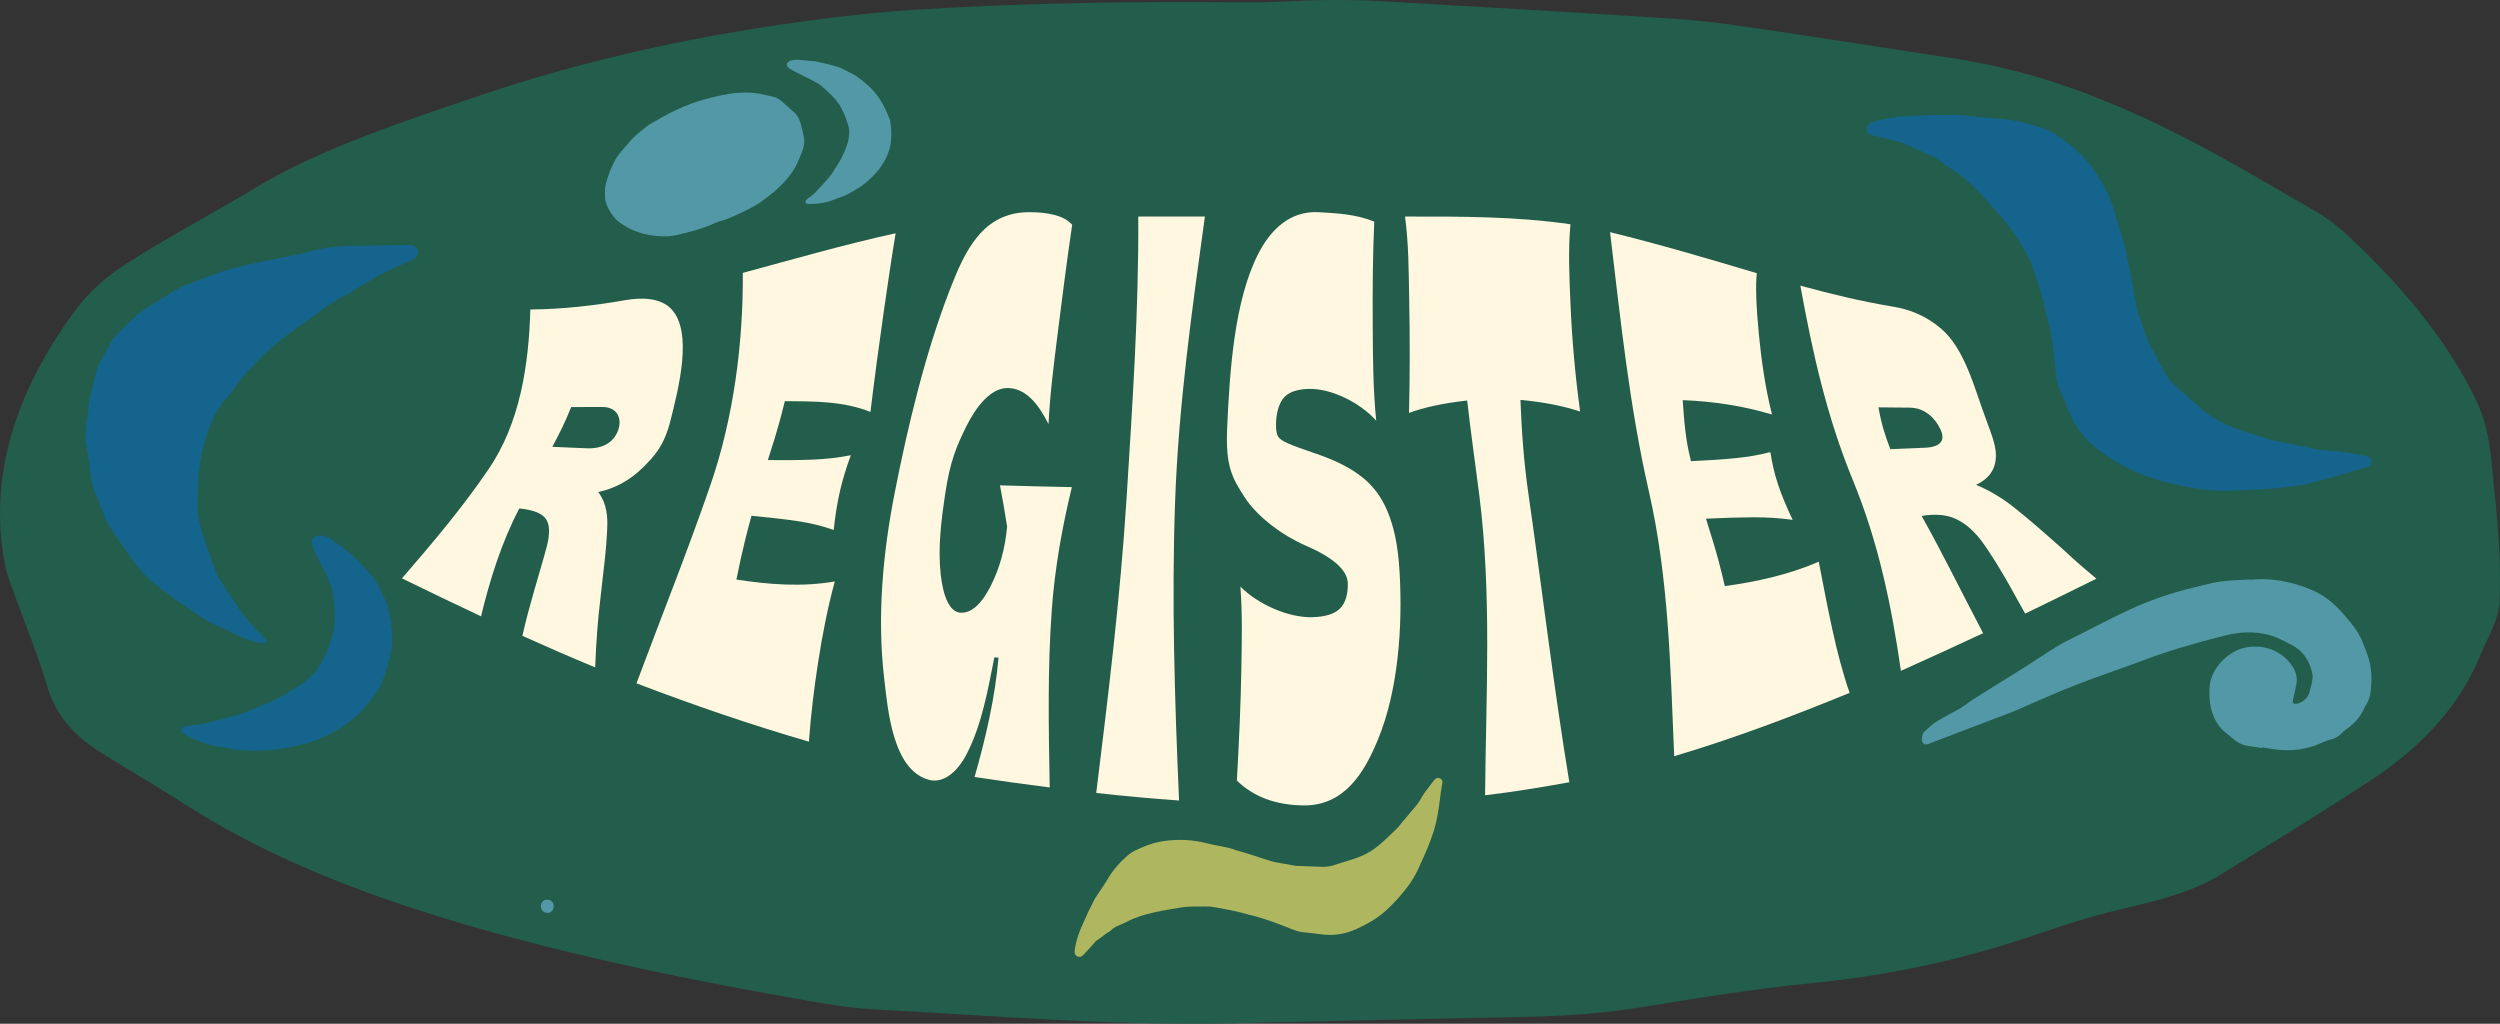 <svg xmlns="http://www.w3.org/2000/svg" id="Layer_1" data-name="Layer 1" viewBox="1544.68 56.22 945.08 387.01">
  <rect x="1544.68" y="56.22" width="945.08" height="387.01" fill="#333333" stroke="none"/>
  <defs>
    <style>
      .cls-1, .cls-2 {
        fill: #fff7e0;
      }

      .cls-3 {
        fill: #afb660;
      }

      .cls-4 {
        fill: #225e4b;
      }

      .cls-5 {
        fill: #5398a6;
      }

      .cls-2 {
        font-family: Roylands-Sans, Roylands;
        font-size: 110.14px;
      }

      .cls-6 {
        fill: #14648e;
      }
    </style>
  </defs>
  <g>
    <path class="cls-4" d="M2019.16,442.87c-48.6,1.6-96.1-2.52-143.85-5.07-6.75-.36-13.52-1.24-19.86-2.34-58.18-10.03-114.16-21.79-163.45-38.82-29.16-10.07-54.24-21.72-75.26-35.03-10.72-6.79-21.83-13.47-32.83-20.18-12.55-7.65-18.59-16.23-21.29-25.47-3.11-10.62-7.47-21.17-11.22-31.75-1.76-4.96-3.98-9.9-4.92-14.89-6.16-32.74,3.72-64.69,26.75-95.89,4.44-6.02,10.68-12.02,18.79-17.25,15.58-10.04,33.43-19.42,49.72-29.27,23.11-13.97,53.87-24.3,84.8-34.76,39.76-13.45,83.49-23.16,131.83-29.16,10.63-1.32,21.52-2.41,32.46-3.1,41.49-2.64,83.24-3.17,125.13-2.75,9.42.1,18.87-.74,28.32-.88,7.33-.1,14.77-.03,22.04.39,36.66,2.09,73.31,4.22,109.88,6.57,9.82.63,19.58,1.79,29,3.17,25.51,3.74,50.79,7.77,76.23,11.62,22.91,3.46,41.78,9.32,59.42,16.54,30.59,12.53,54.46,27.33,79.48,41.74,6.57,3.79,11.22,8.27,15.76,12.63,19.79,19,35.2,38.72,44.84,59.06,5.36,11.31,5.54,23.13,6.78,34.75,1.47,13.67,2.49,27.38,1.88,41.06-.3,6.76-4.52,13.49-7.28,20.21-7,17.01-19.82,33.12-41.99,47.6-18.64,12.18-37.99,24.15-57.57,36.06-8.38,5.09-20.16,8.53-33.06,11.49-11.58,2.66-22.54,5.97-32.79,9.52-25.91,8.97-53.78,15.87-86.69,19.14-21.53,2.14-42.54,5.47-63.23,8.89-14.62,2.41-29.35,3.6-44.8,3.9-34.35.67-68.68,1.49-103.01,2.25Z"/>
    <g>
      <path class="cls-1" d="M1774.27,254.76c-.27,9.4-1.74,19.21-2.73,28.75-.8,6.66-1.48,14.97-1.87,25-9.23-3.82-18.41-7.81-27.51-11.92.77-3.34,1.18-5.01,2.02-8.29,3.41-12.61,6.04-20.85,7.22-25.56,1.19-4.71,1.15-8.1-.33-10.3-1.48-2.2-4.83-3.48-10.08-4.01-6.79,13.04-10.99,26.55-14.47,40.78-10-4.71-19.96-9.49-29.89-14.35,11.57-13.38,22.9-26.78,32.78-41.31,11.92-17.54,15.16-39.45,15.76-60.33,12.01-.11,23.99-1.43,35.82-3.52,6.12-1.07,13.18-1,17.34,3.22,8.54,8.64,2.71,30.63-.08,41.9-2.42,9.77-5.98,13.68-10.75,18.35-4.78,4.67-10.41,7.74-16.68,9.05,2.34,2.99,3.6,7.2,3.45,12.55ZM1760.6,210.1c-2.39,6.06-4.54,10.13-7.13,15.04,5.22.22,7.82.33,13.04.55,5.98.24,10.03-2.18,11.75-6.57,1.72-4.39-.02-9.08-5.88-9.04-4.71.03-7.06.04-11.77.02Z"/>
      <path class="cls-1" d="M1841.37,207.88c-3.15,12.77-4.77,16.78-6.41,22.25,6.58.1,12.33.04,17.22-.17,4.89-.2,9.62-.76,14.15-1.66-1.66,4.51-3.04,8.93-4.05,13.28s-1.84,9.27-2.44,14.98c-4.22-1.52-8.76-2.61-13.64-3.34-4.88-.73-10.69-1.39-17.43-2.02-1.28,4.65-3.14,11.38-5.71,24.11,12.21,1.9,24.95,2.88,37.2.71-2.71,9.91-4.7,20.26-6.27,30.35-1.55,9.93-2.79,20.14-3.51,30.23-22.09-6.44-43.7-13.83-65.19-22.06,9.32-25.01,19.32-49.9,28.01-75.12,8.71-25.29,12.36-53.45,12.19-80.04,19.2-5.19,38.33-10.71,57.77-14.99-1.59,9.59-2.99,19.24-4.38,28.85-1.86,12.86-3.58,25.78-5.14,38.71-10.32-4.15-21.48-4-32.37-4.08Z"/>
      <path class="cls-1" d="M1949.88,240.36c-3.67,15.11-6.42,30.53-7.57,46.04-1.66,22.42-1.21,45.03-.81,67.5-9.48-1.19-18.95-2.52-28.4-3.96,4.2-14.68,7.72-29.83,9.05-45.08-.63-.06-.94-.09-1.57-.15-2.48,12.4-4.67,25.25-10.42,36.46-3.88,7.56-9.26,11.15-14.18,9.88-13.87-3.57-15.68-26.54-17.09-38.73-2.64-22.75-.52-46.74,3.98-69.62,5.08-25.88,11.76-53.59,21.05-77.39,5.49-14.07,12.23-28.94,29.88-28.87,3.39.01,6.56.26,9.42,1.01,2.86.75,5.13,1.89,6.77,3.74-1.96,13.56-3.76,27.19-5.43,40.73-1.41,11.43-2.96,23.04-3.51,34.61-1.83-3.56-3.97-7.13-6.6-9.66-2.62-2.53-5.55-3.93-8.84-3.96-6.39-.04-11.85,6.91-15.62,14.48s-6.17,13.29-8.02,25.67c-1.47,9.85-2.78,20.11-1.68,30.25.93,8.54,3.44,14.23,7.38,14.52,4.35.32,8.22-3.52,11.56-10.15,3.34-6.64,5.42-14.06,6.17-22.36-1.06-6.71-1.59-9.81-2.7-15.62,10.87.31,16.3.45,27.16.67Z"/>
      <path class="cls-1" d="M2000.17,138.08c-4.92,35.49-9.94,71.46-11.25,107.29-1.38,37.74-.16,75.74,1.48,113.47-10.45-.74-20.9-1.7-31.31-2.86,4.55-36.93,9.12-74.15,11.46-111.25,2.22-35.32,4.64-71.24,4.43-106.65,10.18,0,15.19,0,25.19,0Z"/>
      <path class="cls-1" d="M2059.53,236.51c4.24,3.37,7.48,7.66,9.74,13.19,2.26,5.53,3.89,12.24,4.5,22.77,1.21,20.77-.54,44.86-8.18,63.32-4.93,11.92-12.29,24.97-27.95,24.9-10.56-.05-19.09-3.24-25.38-9.39.79-14.24,1.46-28.56,1.7-42.75.17-10.13.4-20.42-.37-30.58,6.5,6.58,18.04,11.85,27.3,11.57,4.73-.14,8.27-1.2,10.34-3.27,2.07-2.07,3.08-5.45,2.96-9.57-.14-5.1-5.77-9.85-16.03-14.28-8.16-3.52-18.07-10.57-23.03-18.32-4.51-7.05-7.19-11.41-6.55-25.93.95-21.6,2.68-48.33,11.81-66.11,4.35-8.48,11.62-16.35,23.09-15.61,6.22.4,13.55.62,20.72,3.56-.62,13.22-.65,26.56-.58,39.71.06,11.77.12,23.73,1.32,35.53-5.85-6.56-16.61-12.2-25.44-12.01-4.42.09-7.68,1.19-9.53,3.35-1.85,2.17-2.86,5.94-2.92,9.93-.04,2.47.27,3.94.88,4.86.62.92,1.91,1.69,3.87,2.55,1.95.86,5.53,2.15,10.7,3.91,7.1,2.43,12.8,5.32,17.04,8.69Z"/>
      <path class="cls-1" d="M2119.46,207.39c.45,12.2,1.29,23.55,3.01,35.5,5.18,36.05,9.5,72.83,15.47,109.04-10.6,1.91-21.15,3.68-31.85,4.92.33-37.94,2.57-75.85-2.19-113.46-1.51-11.91-3.24-23.8-4.58-35.77-9.33,1.05-16.64,2.69-21.99,4.71.38-14.4.34-28.9.07-43.21-.19-10.22-.19-20.81-1.57-31.04,21.09,0,41.6-.11,62.53,2.92-.9,9.9-.42,20.01,0,29.84.57,13.6,1.79,27.39,3.67,40.98-5.61-1.93-13.13-3.54-22.57-4.43Z"/>
      <path class="cls-1" d="M2180.8,207.48c.85,13.3,1.78,17.47,3.11,23.08,6.52-.29,12.15-.68,16.87-1.14,4.72-.47,9.11-1.24,13.15-2.3.64,4.25,1.63,8.37,2.94,12.33s3.14,8.37,5.5,13.29c-4.86-.66-9.83-1-14.92-.97-5.1.02-11.04.2-17.85.53,1.37,4.82,3.91,11.47,7.12,25.49,12.08-1.67,24.28-4.34,35.51-9.23,1.57,7.98,3.22,16.95,5.17,25.8,1.87,8.5,4,16.65,6.5,23.78-21.78,8.91-43.74,17.24-66.32,23.94-1.44-33.77-2.04-67.13-9.59-100.19-7.4-32.42-10.68-64.86-14.66-97.9,18.68,4.57,37.06,10.01,55.49,15.51-.55,4.34-.24,12.67.74,22.83.98,10.13,2.47,20.67,5,30.58-10.95-3.27-22.35-5-33.76-5.42Z"/>
      <path class="cls-1" d="M2306.22,248.19c4.76,3.76,11.3,9.39,18.85,16.17,3.44,3.25,7.6,6.87,12.12,10.61-8.96,4.44-17.93,8.86-26.93,13.21-1.41-2.55-2.13-3.84-3.6-6.45-5.51-10.13-10.09-17.29-13.13-21.31-3.04-4.01-6.4-6.67-9.78-8.16-3.38-1.49-7.58-1.85-12.62-.99,8.15,14.55,15.45,29.56,23.23,44.31-10.32,4.83-20.67,9.57-31.07,14.23-3.6-24.94-8.51-48.52-18.1-71.89-9.9-24.1-15.25-48.07-19.92-73.72,11.58,3.2,23.28,5.99,35.14,7.97,5.96.98,12.1,3.22,18.04,8.27,9.01,7.67,12.68,22.67,16.76,33.61,2.98,7.98,4.37,11.72,3.91,15.93-.46,4.21-2.88,7.4-7.43,9.53,4.94,2.02,9.79,4.91,14.55,8.67ZM2254.81,210.22c1.09,6.35,2.46,10.54,4.48,15.79,5.21-.2,7.81-.31,13.03-.53,5.99-.25,7.86-2.72,5.93-6.91-1.93-4.19-5.86-8.23-11.71-8.25-4.7-.02-7.04-.04-11.73-.11Z"/>
    </g>
    <path class="cls-6" d="M2275.85,99.67c2.88,0,4.82.04,6.75-.01,2.91-.08,5.78.26,8.66.61,2.6.32,5.21.58,7.82.72,6.25.35,12.27,1.72,18.15,3.78,1.46.51,2.88,1.24,4.18,2.09,4.91,3.2,9.48,6.8,13.15,11.45,4.64,5.88,8.09,12.35,9.95,19.64.63,2.44,1.4,4.85,2.18,7.25.88,2.71,1.79,5.41,2.05,8.27.01.14.03.28.07.41,1.62,6.14,2.26,12.47,3.61,18.66.16.72.35,1.43.58,2.12,1,2.96,2.02,5.91,3.05,8.86.24.69.52,1.38.86,2.03,2.01,3.82,4.03,7.64,6.07,11.45,1.01,1.88,2.28,3.55,3.91,4.94,4.23,3.62,8.11,7.62,12.63,10.89,2.92,2.11,6.07,3.75,9.45,5.05,4.47,1.71,9.05,3.05,13.61,4.46,1.79.55,3.68.79,5.52,1.17,3.86.81,7.72,1.65,11.6,2.42,1.48.3,2.99.58,4.5.62,2.95.08,5.86.41,8.76.95,1.58.29,3.17.51,4.76.77.5.08,1,.18,1.48.31,1.22.32,1.89,1.04,1.94,2.04.06,1.05-.57,1.89-1.84,2.27-1.76.51-3.55.92-5.31,1.42-1.37.39-2.71.88-4.07,1.28-6.29,1.89-12.58,3.73-19.13,4.57-6.08.78-12.16,1.22-18.28,1.36-1.65.04-3.31.13-4.96.2-4.71.19-9.36-.25-13.99-1.06-5.57-.98-11.06-2.3-16.43-4.06-6.61-2.18-12.58-5.62-18.22-9.62-4.76-3.38-8.6-7.62-11.11-12.94-1.06-2.24-1.9-4.57-2.86-6.85-.55-1.31-1.13-2.61-1.7-3.91-.86-1.96-1.16-4.05-1.38-6.16-.31-2.97-.59-5.95-.99-8.9-.65-4.69-1.48-9.34-2.76-13.91-.41-1.46-.64-2.96-1.03-4.43-.49-1.86-1.03-3.71-1.62-5.54-.71-2.23-1.52-4.43-2.21-6.67-.51-1.68-1.19-3.27-2.1-4.78-1.44-2.41-2.78-4.87-4.25-7.25-.89-1.44-1.88-2.84-2.98-4.14-3.26-3.86-6.45-7.8-9.94-11.45-3.68-3.85-7.59-7.49-12.17-10.32-1.91-1.18-3.64-2.65-5.52-3.89-.82-.55-1.8-.88-2.72-1.27-.5-.22-1.1-.27-1.55-.56-2.48-1.62-5.39-2.3-7.97-3.72-.59-.32-1.28-.48-1.95-.64-1.11-.27-2.25-.47-3.36-.74-1.92-.47-3.83-.96-5.74-1.45-.09-.02-.18-.03-.27-.05-1.55-.37-2.33-1.12-2.4-2.28-.07-1.16.56-2.14,2.04-2.62,1.74-.57,3.53-1.04,5.33-1.38,3.8-.72,7.65-1.06,11.51-1.18,2.53-.08,5.05-.19,6.63-.26Z"/>
    <path class="cls-6" d="M1645.78,298.67c-1.48.87-2.69.71-3.95.36-3.9-1.07-7.66-2.47-11.15-4.57-.88-.53-1.87-.89-2.84-1.24-4.41-1.58-8.05-4.45-11.87-7-3.78-2.53-7.44-5.23-11.12-7.91-4-2.91-7.29-6.52-10.15-10.53-2-2.82-4.02-5.62-5.95-8.49-2.06-3.06-4.04-6.15-5.25-9.69-.71-2.07-1.55-4.09-2.46-6.08-1.5-3.31-2.04-6.82-2.43-10.37-.04-.4-.03-.81-.09-1.2-.5-3.06-1.01-6.13-1.51-9.19-.08-.51-.14-1.04-.09-1.55.25-2.51.14-5.05.84-7.53.31-1.09.23-2.28.38-3.42.2-1.53.37-3.08.72-4.59.67-2.92,1.48-5.8,2.17-8.71.38-1.59.99-3.04,1.83-4.45,1.29-2.18,2.42-4.45,3.65-6.66.45-.8.88-1.65,1.5-2.31,4.68-4.95,9.57-9.66,15.56-13.06,2.45-1.39,4.78-3,7.22-4.42,1.39-.81,2.83-1.57,4.32-2.15,4.51-1.74,9.01-3.51,13.6-5.02,5.69-1.88,11.56-3.07,17.44-4.25,5.53-1.11,11.07-2.14,16.54-3.56,5.17-1.35,10.51-1.97,15.91-1.97,6.62,0,13.25-.18,19.87-.27.52,0,1.04-.02,1.56.03,1.38.13,2.35.93,2.63,2.12.26,1.09-.23,2.21-1.33,2.96-.43.29-.9.51-1.37.73-3.66,1.69-7.39,3.24-10.96,5.1-3.62,1.89-7.08,4.08-10.6,6.16-.99.59-1.88,1.38-2.93,1.83-3.49,1.48-6.47,3.74-9.5,5.93-3.92,2.84-7.93,5.54-11.78,8.47-4.53,3.45-9.06,6.93-12.83,11.28-.41.48-.83.97-1.32,1.37-2.54,2.14-4.32,4.9-6.27,7.53-1,1.34-1.95,2.73-3.08,3.95-3.34,3.62-5.68,7.86-7.22,12.45-1.81,5.4-3.18,10.96-3.68,16.66-.29,3.27-.3,6.56-.46,9.83-.24,4.62.68,9.06,2.12,13.4,1.56,4.7,3.24,9.35,4.91,14.01.27.75.65,1.48,1.09,2.15,2.49,3.87,4.95,7.77,7.55,11.57,2.49,3.62,5.41,6.88,8.55,9.95.73.71,1.4,1.49,2.24,2.38Z"/>
    <path class="cls-5" d="M2399.85,339.04c-1.59-.26-3.18-.57-4.78-.75-2.3-.26-4.31-1.15-6.04-2.65-1.78-1.54-3.81-2.89-5.23-4.71-3.39-4.37-4.19-9.51-3.83-14.95.47-7.04,6.86-13.49,13.26-14.9,6.77-1.49,14.06.87,18.08,7.08,1.33,2.05,1.93,4.31,1.47,6.75-.39,2.06-.87,4.1-1.33,6.15-.18.78.08,1.2.91,1.23.42.01.87-.06,1.27-.21,1.94-.75,3.46-2.02,4.07-4.05.54-1.78.95-3.61,1.2-5.44.13-.94-.11-1.97-.37-2.91-1.21-4.39-3.67-7.8-7.86-9.82-1.72-.83-3.39-1.8-5.16-2.53-6.4-2.64-12.99-2.52-19.55-.89-10.59,2.64-21.09,5.63-31.32,9.5-8.47,3.2-17.09,6.03-25.52,9.33-7.45,2.91-14.74,6.24-22.1,9.39-.46.2-.9.41-1.37.59-10.32,3.94-20.63,7.88-30.95,11.81-.97.37-2.05,1.03-2.96.14-.89-.88-.47-2.1-.27-3.19.07-.35.2-.78.46-1,1.58-1.38,3.07-2.91,4.83-4.01,2.99-1.87,6.19-3.41,9.24-5.2,1.55-.91,2.91-2.11,4.43-3.08,3.45-2.21,6.93-4.35,10.4-6.52,3.16-1.97,6.34-3.9,9.48-5.9,4.03-2.57,7.98-5.26,12.05-7.76,2.32-1.42,4.8-2.58,7.24-3.81,6.65-3.36,13.22-6.86,19.98-9.98,7.67-3.54,15.63-6.34,23.87-8.3,3.5-.83,6.97-1.84,10.51-2.38,3.42-.52,6.91-.54,10.38-.76.49-.03,1,.09,1.49.04,7.38-.74,14.4.66,21.28,3.26,5.31,2,9.65,5.29,13.29,9.55,1.97,2.31,4.04,4.59,5.62,7.15,1.41,2.29,2.31,4.92,3.28,7.46,1.35,3.51,2.03,7.19,1.85,10.93-.15,3.26-.26,6.61-2.31,9.44-.11.15-.2.32-.27.49-1.46,3.56-3.92,6.28-7.1,8.39-.51.34-.97.78-1.39,1.23-1.23,1.3-2.65,2.18-4.43,2.57-1.14.25-2.25.72-3.31,1.21-5.58,2.55-11.4,3.29-17.45,2.5-1.66-.22-3.31-.52-4.96-.79l-.05.31Z"/>
    <path class="cls-6" d="M1671.05,332.77c5.53-2.93,10.01-7.07,13.86-11.93,1.12-1.42,2.13-2.94,3.17-4.43.26-.37.44-.81.6-1.23.46-1.19.93-2.39,1.35-3.59,1.41-4.07,2.59-8.19,2.86-12.53.21-3.27-.15-6.48-.76-9.68-.31-1.63-.64-3.26-1.19-4.83-.18-.51-.37-1.01-.6-1.5-.91-1.95-1.81-3.9-2.78-5.82-.41-.81-.94-1.58-1.51-2.3-1.65-2.12-3.5-4.07-5.36-6-1.06-1.1-2.01-2.32-3.25-3.24-.49-.37-1-.72-1.48-1.09-.59-.45-1.16-.92-1.75-1.37-1.36-1.03-2.72-2.08-4.11-3.06-.93-.65-2.01-1.02-3.09-1.34-1.01-.3-2.03-.23-3.01.14-1,.38-1.47,1.13-1.47,2.2,0,.9.3,1.71.64,2.51.39.94.86,1.85,1.31,2.77.48.99.99,1.96,1.48,2.94.6,1.19,1.21,2.37,1.78,3.57.63,1.32,1.26,2.63,1.82,3.98.7,1.69.95,3.5,1.19,5.3.25,1.92.36,3.87.49,5.8.15,2.16-.16,4.29-.4,6.43-.07.63-.3,1.24-.49,1.85-.47,1.51-.89,3.05-1.48,4.52-.76,1.9-1.67,3.73-2.52,5.59-1.42,3.12-3.95,5.3-6.47,7.47-.62.53-1.34.94-2.01,1.41-2.78,1.93-5.69,3.64-8.7,5.17-1.46.74-2.97,1.37-4.47,2.02-1.95.84-3.9,1.68-5.87,2.47-2.52,1-5.12,1.77-7.75,2.44-3.12.79-6.22,1.68-9.36,2.41-1.49.34-3.03.42-4.56.6-1.01.11-2.03.17-3,.56-.5.2-.85.47-.95.99-.11.54.11.97.55,1.26.64.42,1.29.83,1.96,1.2.83.46,1.66.91,2.53,1.29,3.27,1.44,6.63,2.57,10.21,2.95.76.08,1.53.18,2.27.36,3.62.86,7.29.98,10.98.9.33,0,.67-.04,1-.03,4.67.14,9.22-.68,13.74-1.67,2.02-.44,4.02-1.01,5.99-1.62,1.34-.42,2.6-1.08,3.93-1.53,1.67-.56,3.13-1.51,4.66-2.32Z"/>
    <path class="cls-3" d="M1955.81,401.44c.83-1.64,1.41-2.73,1.93-3.85.78-1.69,1.83-3.21,2.88-4.73.95-1.38,1.87-2.78,2.72-4.22,2.02-3.44,4.65-6.43,7.69-9.1.75-.66,1.64-1.23,2.57-1.69,3.51-1.74,7.17-3.16,11.27-3.72,5.19-.71,10.41-.54,15.72.8,1.78.45,3.58.8,5.37,1.15,2.03.39,4.05.76,6,1.56.09.04.19.07.29.1,4.48,1.1,8.81,2.82,13.25,4.1.51.15,1.04.27,1.56.37,2.22.4,4.45.8,6.67,1.18.52.09,1.05.16,1.57.18,3.08.12,6.16.22,9.24.32,1.52.05,2.98-.13,4.36-.6,3.58-1.22,7.32-2.11,10.76-3.61,2.22-.97,4.2-2.22,6.02-3.72,2.4-1.98,4.6-4.15,6.83-6.29.88-.84,1.57-1.84,2.35-2.76,1.64-1.94,3.3-3.86,4.91-5.81.62-.75,1.24-1.51,1.7-2.36.9-1.66,1.95-3.21,3.13-4.68.65-.8,1.25-1.64,1.87-2.46.2-.26.4-.51.63-.74.56-.59,1.23-.73,1.89-.43.71.31,1.08.95.95,1.8-.17,1.17-.42,2.32-.59,3.49-.14.91-.2,1.83-.33,2.74-.57,4.21-1.17,8.4-2.5,12.41-1.23,3.72-2.69,7.33-4.36,10.87-.45.96-.86,1.93-1.29,2.89-1.23,2.74-2.85,5.25-4.71,7.63-2.24,2.85-4.68,5.55-7.38,8.03-3.32,3.05-7.29,5.32-11.53,7.21-3.58,1.6-7.46,2.39-11.66,2.07-1.77-.14-3.54-.42-5.31-.63-1.02-.12-2.03-.22-3.05-.32-1.53-.16-2.98-.68-4.43-1.24-2.03-.8-4.06-1.63-6.11-2.37-3.25-1.18-6.54-2.24-9.9-3.01-1.07-.25-2.12-.61-3.19-.87-1.36-.33-2.73-.63-4.09-.91-1.66-.33-3.34-.59-5-.94-1.25-.26-2.48-.4-3.73-.38-1.99.02-3.99-.02-5.97.03-1.2.03-2.4.14-3.56.33-3.47.58-6.96,1.11-10.35,1.89-3.58.82-7.08,1.85-10.25,3.53-1.32.7-2.78,1.2-4.13,1.86-.6.29-1.09.73-1.61,1.13-.29.22-.49.54-.81.7-1.77.88-3.06,2.31-4.72,3.32-.38.23-.68.57-.98.9-.5.54-.95,1.13-1.45,1.67-.86.94-1.73,1.86-2.6,2.79-.04.04-.07.09-.11.14-.69.76-1.4.96-2.18.61-.78-.34-1.24-1.03-1.13-2.02.12-1.18.33-2.35.63-3.49.62-2.4,1.5-4.71,2.53-6.95.67-1.47,1.32-2.94,1.74-3.86Z"/>
    <path class="cls-5" d="M1751.58,401.31c3.22,0,3.22-5,0-5s-3.22,5,0,5h0Z"/>
    <path class="cls-5" d="M1822.71,137.63c-.78.33-1.55.68-2.33,1-.82.33-1.66.73-2.48.91-1.12.26-2.17.64-3.23,1.12-4.65,2.12-9.4,3.33-14.14,4.41-2.43.55-4.68.6-6.81.43-4.62-.36-8.55-1.45-11.76-3.26-1.93-1.09-3.78-2.24-5.04-3.78-1.5-1.82-2.63-3.82-3.3-6.02-.14-.47-.22-.97-.22-1.48,0-1.44-.13-2.86.14-4.35.31-1.72.93-3.5,1.55-5.27.41-1.16,1.07-2.35,1.58-3.52.73-1.7,1.97-3.35,3.41-4.98.78-.89,1.57-1.77,2.3-2.66,1.84-2.26,4.34-4.27,6.88-6.25.84-.66,1.9-1.2,2.89-1.76,1.75-1,3.48-2.04,5.28-2.96,3.59-1.84,7.28-3.47,11.13-4.69,4.17-1.32,8.3-2.24,12.42-2.93,1.97-.33,3.79-.34,5.63-.37,3.99-.05,7.21.82,10.49,1.63,1.65.4,2.68,1.28,3.69,2.17,1.44,1.27,2.84,2.56,4.27,3.83,1.25,1.11,1.82,2.55,2.26,4.03.55,1.82.99,3.7,1.3,5.61.26,1.58-.04,3.32-.74,5.11-.61,1.57-1.24,3.15-2.02,4.74-1.61,3.28-4.21,6.44-7.53,9.47-1.34,1.23-2.88,2.35-4.34,3.51-3.34,2.67-7.27,4.51-11.3,6.31Z"/>
    <path class="cls-5" d="M1879.81,115.52c1.54-3.19,1.99-6.67,1.77-10.33-.06-1.07-.23-2.15-.37-3.23-.04-.27-.14-.55-.25-.81-.3-.75-.61-1.5-.94-2.25-1.13-2.51-2.4-4.97-4.24-7.27-1.39-1.73-3.05-3.26-4.83-4.7-.91-.74-1.83-1.46-2.84-2.1-.32-.2-.66-.4-1-.58-1.37-.71-2.73-1.43-4.11-2.11-.59-.29-1.22-.52-1.84-.71-1.83-.57-3.69-1-5.55-1.41-1.06-.23-2.11-.56-3.18-.66-.42-.04-.85-.06-1.27-.1-.51-.05-1.03-.11-1.54-.16-1.18-.11-2.37-.23-3.55-.3-.78-.05-1.51.09-2.23.26-.67.16-1.16.51-1.51,1-.35.5-.25,1.03.24,1.57.41.46.94.78,1.48,1.09.64.36,1.3.68,1.96,1.01.7.35,1.42.7,2.12,1.05.86.42,1.72.84,2.56,1.27.93.48,1.86.96,2.77,1.47,1.14.65,2.1,1.49,3.05,2.34,1.01.9,1.96,1.86,2.92,2.81,1.07,1.05,1.88,2.24,2.74,3.4.25.34.41.73.59,1.09.45.92.94,1.83,1.3,2.76.47,1.2.84,2.42,1.25,3.62.69,2.03.36,3.91.05,5.79-.08.46-.27.89-.4,1.33-.57,1.84-1.3,3.6-2.17,5.31-.42.82-.92,1.61-1.41,2.4-.63,1.03-1.26,2.05-1.93,3.06-.86,1.29-1.86,2.47-2.93,3.62-1.26,1.36-2.48,2.76-3.78,4.1-.62.63-1.39,1.15-2.11,1.7-.48.37-.98.71-1.31,1.21-.17.26-.23.5-.05.8.19.31.5.46.86.47.53.02,1.05.03,1.57,0,.64-.02,1.29-.04,1.91-.12,2.36-.27,4.64-.73,6.68-1.63.44-.19.88-.38,1.35-.51,2.28-.67,4.25-1.74,6.15-2.91.17-.11.33-.22.51-.32,2.5-1.36,4.5-3.17,6.41-5.07.85-.85,1.64-1.75,2.38-2.67.51-.62.86-1.35,1.35-1.98.62-.8.94-1.73,1.37-2.61Z"/>
  </g>

</svg>